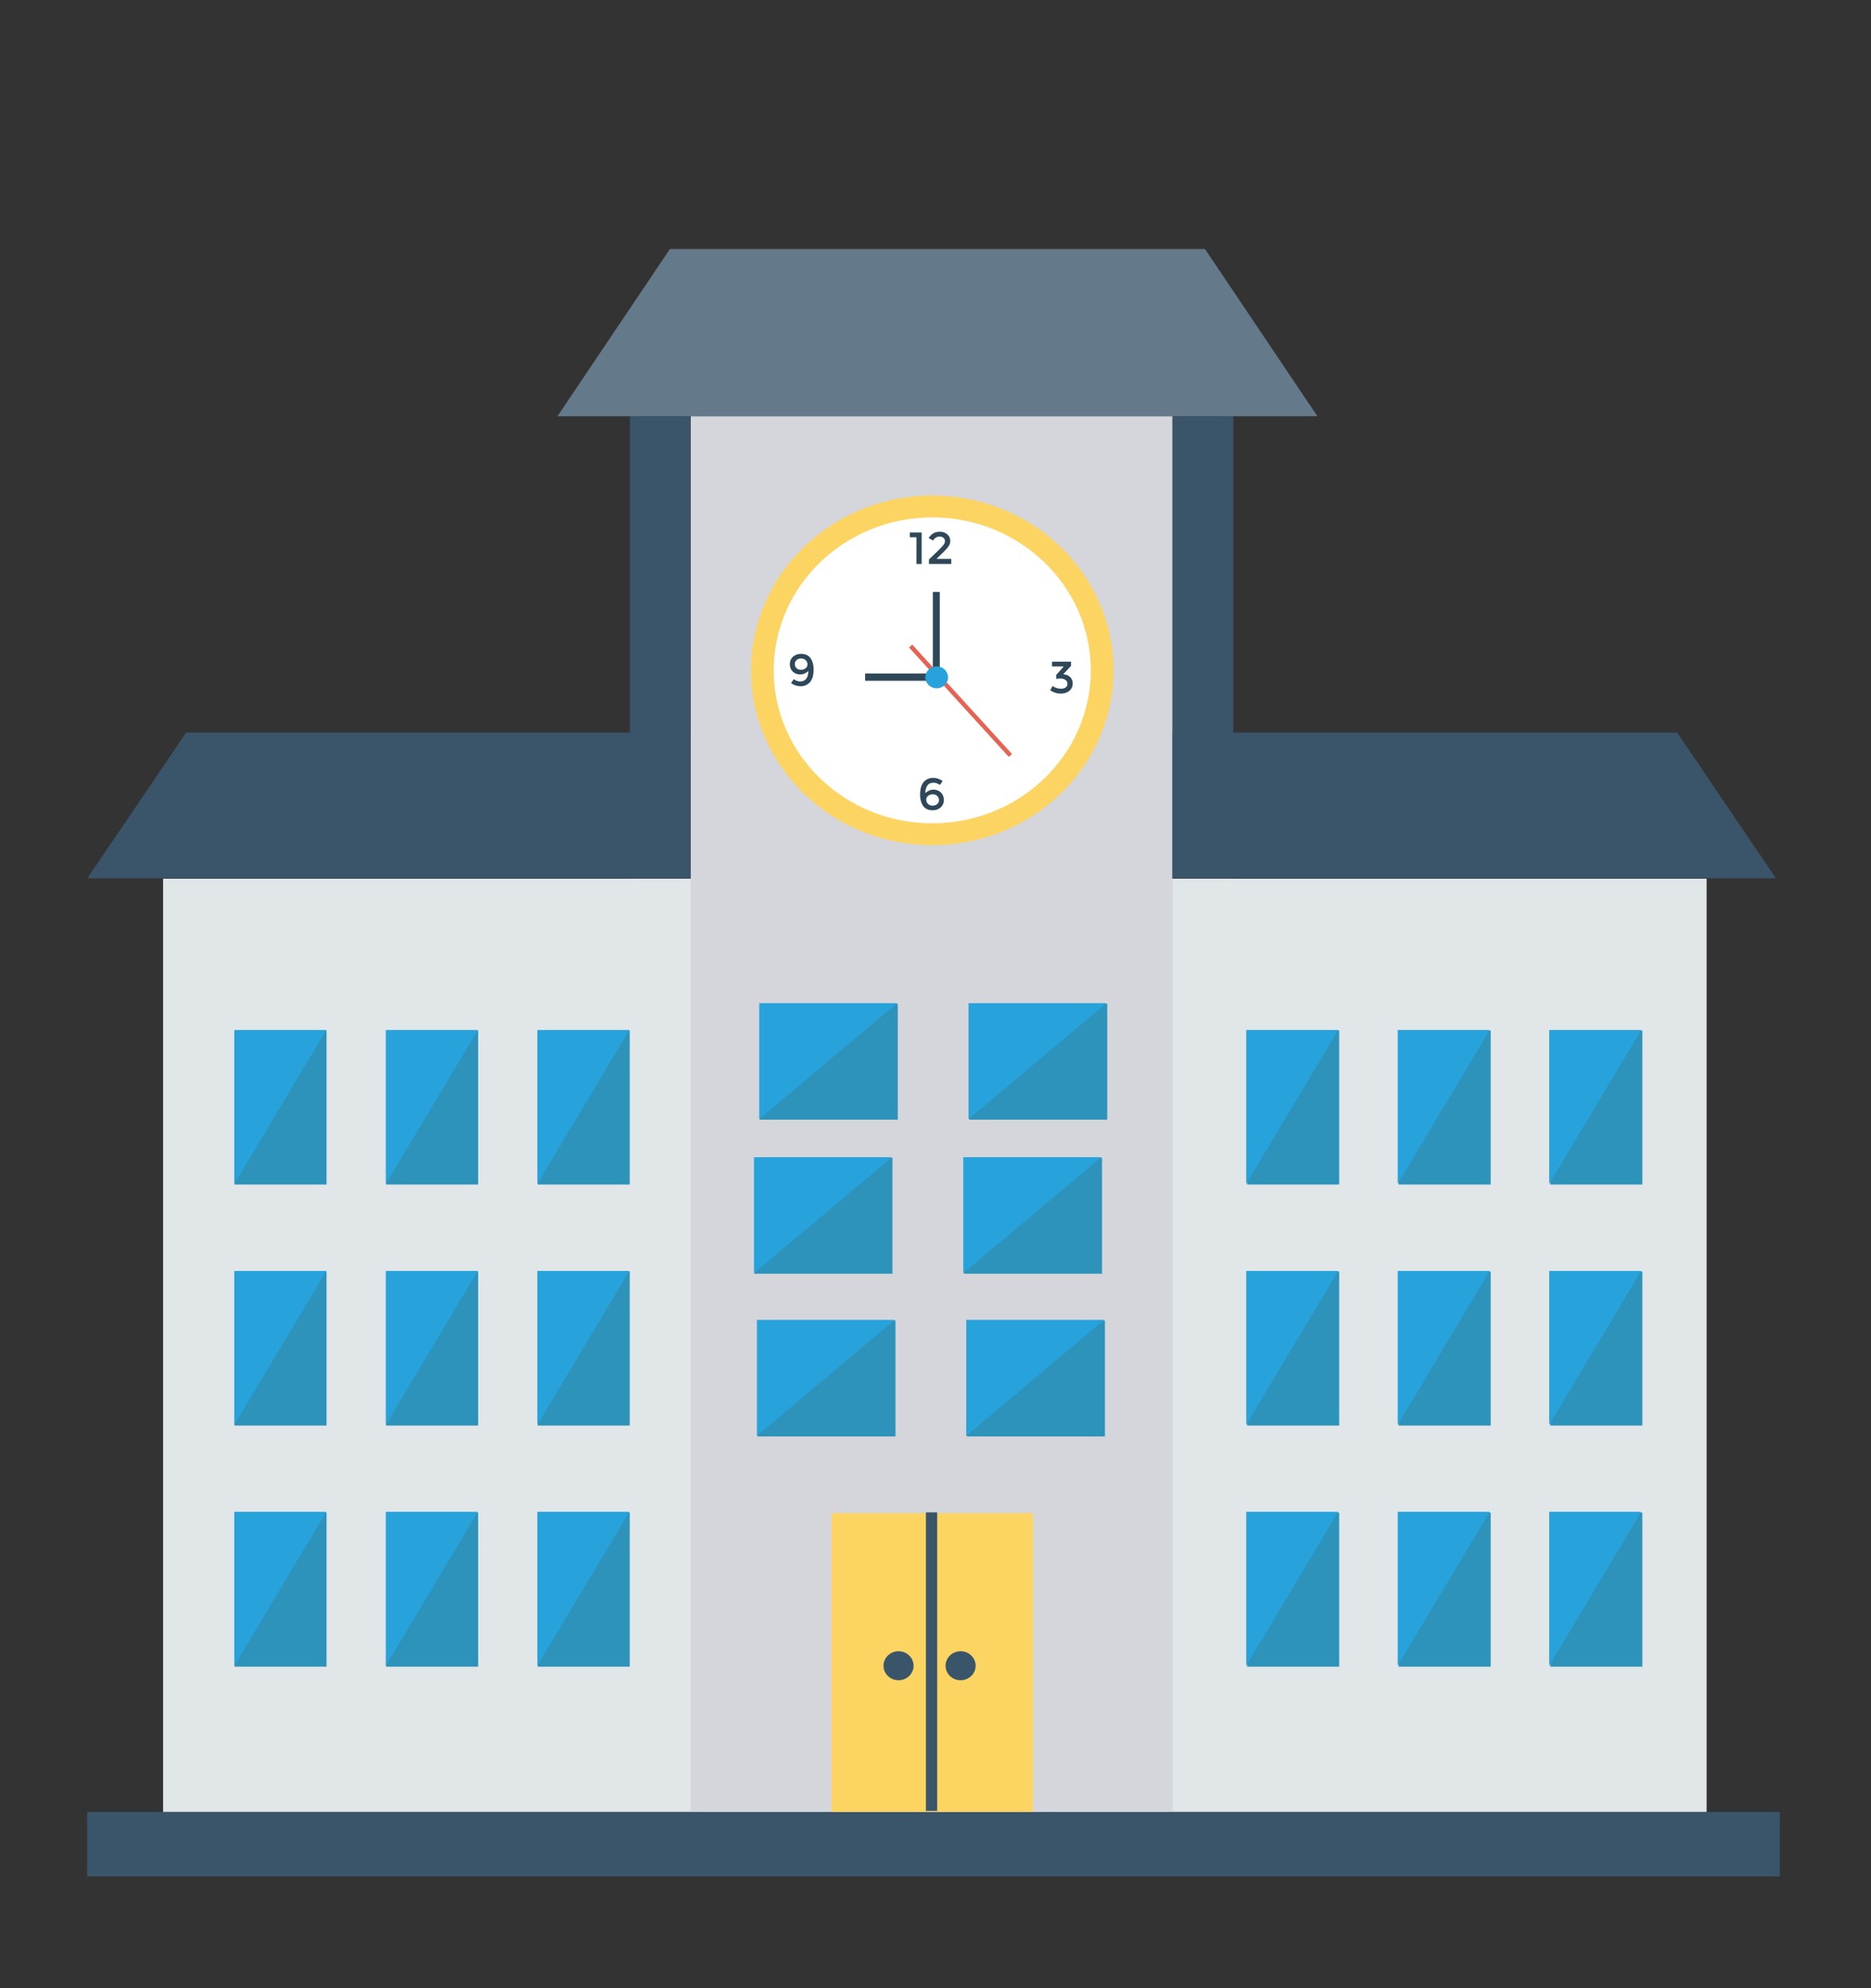 <?xml version="1.0" encoding="UTF-8" standalone="no"?>
<svg
   xmlns:dc="http://purl.org/dc/elements/1.1/"
   xmlns:cc="http://creativecommons.org/ns#"
   xmlns:rdf="http://www.w3.org/1999/02/22-rdf-syntax-ns#"
   xmlns:svg="http://www.w3.org/2000/svg"
   xmlns="http://www.w3.org/2000/svg"
   xmlns:sodipodi="http://sodipodi.sourceforge.net/DTD/sodipodi-0.dtd"
   xmlns:inkscape="http://www.inkscape.org/namespaces/inkscape"
   version="1.1"
   id="Capa_1"
   x="0px"
   y="0px"
   viewBox="0 0 160 170"
   xml:space="preserve"
   sodipodi:docname="university.svg"
   width="160"
   height="170"
   inkscape:version="1.0.2 (e86c870879, 2021-01-15, custom)"><rect x="0" y="0" width="160" height="170" fill="#333333" stroke="none"/><defs
   id="defs183" /><sodipodi:namedview
   pagecolor="#ffffff"
   bordercolor="#666666"
   borderopacity="1"
   objecttolerance="10"
   gridtolerance="10"
   guidetolerance="10"
   inkscape:pageopacity="0"
   inkscape:pageshadow="2"
   inkscape:window-width="1920"
   inkscape:window-height="1017"
   id="namedview181"
   showgrid="false"
   inkscape:zoom="2.8173764"
   inkscape:cx="79.451997"
   inkscape:cy="79.608579"
   inkscape:window-x="-8"
   inkscape:window-y="-8"
   inkscape:window-maximized="1"
   inkscape:current-layer="Capa_1" />
<rect
   x="13.947"
   y="75.134"
   style="fill:#e1e6e9;stroke-width:1"
   width="131.995"
   height="79.801"
   id="rect2" />
<rect
   x="132.573"
   y="88.115"
   style="fill:#2d93ba;stroke-width:1"
   width="7.874"
   height="13.168"
   id="rect4" />
<polygon
   style="fill:#27a2db;stroke-width:3.001"
   points="392.024,204.925 368.812,245.167 368.812,204.925 "
   id="polygon6"
   transform="matrix(0.339,0,0,0.327,7.454,21.062)" />
<rect
   x="132.573"
   y="108.725"
   style="fill:#2d93ba;stroke-width:1"
   width="7.874"
   height="13.168"
   id="rect8" />
<polygon
   style="fill:#27a2db;stroke-width:3.001"
   points="392.024,267.916 368.812,308.158 368.812,267.916 "
   id="polygon10"
   transform="matrix(0.339,0,0,0.327,7.454,21.062)" />
<rect
   x="132.573"
   y="129.341"
   style="fill:#2d93ba;stroke-width:1"
   width="7.874"
   height="13.168"
   id="rect12" />
<polygon
   style="fill:#27a2db;stroke-width:3.001"
   points="392.024,330.907 368.812,371.149 368.812,330.907 "
   id="polygon14"
   transform="matrix(0.339,0,0,0.327,7.454,21.062)" />
<rect
   x="119.604"
   y="88.115"
   style="fill:#2d93ba;stroke-width:1"
   width="7.874"
   height="13.168"
   id="rect16" />
<polygon
   style="fill:#27a2db;stroke-width:3.001"
   points="353.809,204.925 330.596,245.167 330.596,204.925 "
   id="polygon18"
   transform="matrix(0.339,0,0,0.327,7.454,21.062)" />
<rect
   x="119.604"
   y="108.725"
   style="fill:#2d93ba;stroke-width:1"
   width="7.874"
   height="13.168"
   id="rect20" />
<polygon
   style="fill:#27a2db;stroke-width:3.001"
   points="353.809,267.916 330.596,308.158 330.596,267.916 "
   id="polygon22"
   transform="matrix(0.339,0,0,0.327,7.454,21.062)" />
<rect
   x="119.604"
   y="129.341"
   style="fill:#2d93ba;stroke-width:1"
   width="7.874"
   height="13.168"
   id="rect24" />
<polygon
   style="fill:#27a2db;stroke-width:3.001"
   points="353.809,330.907 330.596,371.149 330.596,330.907 "
   id="polygon26"
   transform="matrix(0.339,0,0,0.327,7.454,21.062)" />
<rect
   x="106.649"
   y="88.115"
   style="fill:#2d93ba;stroke-width:1"
   width="7.874"
   height="13.168"
   id="rect28" />
<polygon
   style="fill:#27a2db;stroke-width:3.001"
   points="315.593,204.925 292.38,245.167 292.38,204.925 "
   id="polygon30"
   transform="matrix(0.339,0,0,0.327,7.454,21.062)" />
<rect
   x="106.649"
   y="108.725"
   style="fill:#2d93ba;stroke-width:1"
   width="7.874"
   height="13.168"
   id="rect32" />
<polygon
   style="fill:#27a2db;stroke-width:3.001"
   points="315.593,267.916 292.38,308.158 292.38,267.916 "
   id="polygon34"
   transform="matrix(0.339,0,0,0.327,7.454,21.062)" />
<rect
   x="106.649"
   y="129.341"
   style="fill:#2d93ba;stroke-width:1"
   width="7.874"
   height="13.168"
   id="rect36" />
<polygon
   style="fill:#27a2db;stroke-width:3.001"
   points="315.593,330.907 292.38,371.149 292.38,330.907 "
   id="polygon38"
   transform="matrix(0.339,0,0,0.327,7.454,21.062)" />
<polygon
   style="fill:#d5d6db;stroke-width:3.001"
   points="273.794,409.124 152.254,409.124 152.254,143.165 152.254,44.439 213.024,44.439 273.794,44.439 273.794,143.165 "
   id="polygon40"
   transform="matrix(0.339,0,0,0.327,7.454,21.062)" />
<rect
   y="154.932"
   style="fill:#3a556a;stroke-width:1"
   width="144.748"
   height="5.508"
   id="rect42"
   x="7.454" />
<rect
   x="71.109"
   y="129.383"
   style="fill:#fcd462;stroke-width:1"
   width="17.225"
   height="25.544"
   id="rect44" />
<rect
   x="45.98"
   y="88.115"
   style="fill:#2d93ba;stroke-width:1"
   width="7.874"
   height="13.168"
   id="rect46" />
<polygon
   style="fill:#27a2db;stroke-width:3.001"
   points="136.775,204.925 113.562,245.167 113.562,204.925 "
   id="polygon48"
   transform="matrix(0.339,0,0,0.327,7.454,21.062)" />
<rect
   x="45.98"
   y="108.725"
   style="fill:#2d93ba;stroke-width:1"
   width="7.874"
   height="13.168"
   id="rect50" />
<polygon
   style="fill:#27a2db;stroke-width:3.001"
   points="136.775,267.916 113.562,308.158 113.562,267.916 "
   id="polygon52"
   transform="matrix(0.339,0,0,0.327,7.454,21.062)" />
<rect
   x="45.98"
   y="129.341"
   style="fill:#2d93ba;stroke-width:1"
   width="7.874"
   height="13.168"
   id="rect54" />
<polygon
   style="fill:#27a2db;stroke-width:3.001"
   points="136.775,330.907 113.562,371.149 113.562,330.907 "
   id="polygon56"
   transform="matrix(0.339,0,0,0.327,7.454,21.062)" />
<rect
   x="33.015"
   y="88.115"
   style="fill:#2d93ba;stroke-width:1"
   width="7.874"
   height="13.168"
   id="rect58" />
<polygon
   style="fill:#27a2db;stroke-width:3.001"
   points="98.559,204.925 75.347,245.167 75.347,204.925 "
   id="polygon60"
   transform="matrix(0.339,0,0,0.327,7.454,21.062)" />
<rect
   x="33.015"
   y="108.725"
   style="fill:#2d93ba;stroke-width:1"
   width="7.874"
   height="13.168"
   id="rect62" />
<polygon
   style="fill:#27a2db;stroke-width:3.001"
   points="98.559,267.916 75.347,308.158 75.347,267.916 "
   id="polygon64"
   transform="matrix(0.339,0,0,0.327,7.454,21.062)" />
<rect
   x="33.015"
   y="129.341"
   style="fill:#2d93ba;stroke-width:1"
   width="7.874"
   height="13.168"
   id="rect66" />
<polygon
   style="fill:#27a2db;stroke-width:3.001"
   points="98.559,330.907 75.347,371.149 75.347,330.907 "
   id="polygon68"
   transform="matrix(0.339,0,0,0.327,7.454,21.062)" />
<rect
   x="20.051"
   y="88.115"
   style="fill:#2d93ba;stroke-width:1"
   width="7.874"
   height="13.168"
   id="rect70" />
<polygon
   style="fill:#27a2db;stroke-width:3.001"
   points="60.343,204.925 37.131,245.167 37.131,204.925 "
   id="polygon72"
   transform="matrix(0.339,0,0,0.327,7.454,21.062)" />
<rect
   x="20.051"
   y="108.725"
   style="fill:#2d93ba;stroke-width:1"
   width="7.874"
   height="13.168"
   id="rect74" />
<polygon
   style="fill:#27a2db;stroke-width:3.001"
   points="60.343,267.916 37.131,308.158 37.131,267.916 "
   id="polygon76"
   transform="matrix(0.339,0,0,0.327,7.454,21.062)" />
<rect
   x="20.051"
   y="129.341"
   style="fill:#2d93ba;stroke-width:1"
   width="7.874"
   height="13.168"
   id="rect78" />
<polygon
   style="fill:#27a2db;stroke-width:3.001"
   points="60.343,330.907 37.131,371.149 37.131,330.907 "
   id="polygon80"
   transform="matrix(0.339,0,0,0.327,7.454,21.062)" />
<rect
   x="64.513"
   y="98.997"
   style="fill:#2d93ba;stroke-width:1"
   width="11.806"
   height="9.915"
   id="rect82" />
<polygon
   style="fill:#27a2db;stroke-width:3.001"
   points="203.01,238.184 168.213,268.487 168.213,238.184 "
   id="polygon84"
   transform="matrix(0.339,0,0,0.327,7.454,21.062)" />
<rect
   x="82.433"
   y="98.997"
   style="fill:#2d93ba;stroke-width:1"
   width="11.806"
   height="9.915"
   id="rect86" />
<polygon
   style="fill:#27a2db;stroke-width:3.001"
   points="255.809,238.184 221.012,268.487 221.012,238.184 "
   id="polygon88"
   transform="matrix(0.339,0,0,0.327,7.454,21.062)" />
<rect
   x="64.969"
   y="85.825"
   style="fill:#2d93ba;stroke-width:1"
   width="11.806"
   height="9.915"
   id="rect90" />
<polygon
   style="fill:#27a2db;stroke-width:3.001"
   points="204.332,197.91 169.535,228.213 169.535,197.91 "
   id="polygon92"
   transform="matrix(0.339,0,0,0.327,7.454,21.062)" />
<rect
   x="82.882"
   y="85.825"
   style="fill:#2d93ba;stroke-width:1"
   width="11.806"
   height="9.915"
   id="rect94" />
<polygon
   style="fill:#27a2db;stroke-width:3.001"
   points="257.131,197.91 222.334,228.213 222.334,197.91 "
   id="polygon96"
   transform="matrix(0.339,0,0,0.327,7.454,21.062)" />
<rect
   x="64.771"
   y="112.909"
   style="fill:#2d93ba;stroke-width:1"
   width="11.806"
   height="9.915"
   id="rect98" />
<polygon
   style="fill:#27a2db;stroke-width:3.001"
   points="203.75,280.717 168.953,311.02 168.953,280.717 "
   id="polygon100"
   transform="matrix(0.339,0,0,0.327,7.454,21.062)" />
<rect
   x="82.683"
   y="112.909"
   style="fill:#2d93ba;stroke-width:1"
   width="11.806"
   height="9.915"
   id="rect102" />
<polygon
   style="fill:#27a2db;stroke-width:3.001"
   points="256.549,280.717 221.752,311.02 221.752,280.717 "
   id="polygon104"
   transform="matrix(0.339,0,0,0.327,7.454,21.062)" />
<g
   id="g112"
   transform="matrix(0.339,0,0,0.327,7.454,21.062)"
   style="stroke-width:3.001">
	<rect
   x="211.584"
   y="331.048"
   style="fill:#3a556a;stroke-width:3.001"
   width="2.846"
   height="78.067"
   id="rect106" />
	<circle
   style="fill:#3a556a;stroke-width:3.001"
   cx="204.676"
   cy="371.155"
   r="3.793"
   id="circle108" />
	<circle
   style="fill:#3a556a;stroke-width:3.001"
   cx="220.331"
   cy="371.155"
   r="3.793"
   id="circle110" />
</g>
<polygon
   style="fill:#64798a;stroke-width:3.001"
   points="310.347,44.439 118.631,44.439 147,0.706 281.978,0.706 "
   id="polygon114"
   transform="matrix(0.339,0,0,0.327,7.454,21.062)" />
<g
   id="g124"
   transform="matrix(0.339,0,0,0.327,7.454,21.062)"
   style="stroke-width:3.001">
	<polygon
   style="fill:#3a556a;stroke-width:3.001"
   points="0.036,165.256 152.254,165.256 152.254,127.146 24.963,127.146 "
   id="polygon116" />
	<polygon
   style="fill:#3a556a;stroke-width:3.001"
   points="426.012,165.256 273.794,165.256 273.794,127.146 401.085,127.146 "
   id="polygon118" />
	<rect
   x="136.917"
   y="44.439"
   style="fill:#3a556a;stroke-width:3.001"
   width="15.317"
   height="120.815"
   id="rect120" />
	<rect
   x="273.792"
   y="44.439"
   style="fill:#3a556a;stroke-width:3.001"
   width="15.317"
   height="120.815"
   id="rect122" />
</g>
<ellipse
   style="fill:#ffffff;stroke-width:1"
   cx="79.723"
   cy="57.318"
   id="circle126"
   rx="14.533"
   ry="14.017" />
<path
   style="fill:#fcd462;stroke-width:1"
   d="m 79.723,72.268 c -8.547,0 -15.5,-6.706 -15.5,-14.949 0,-8.243 6.953,-14.949 15.5,-14.949 8.546,0 15.499,6.706 15.499,14.949 0,8.243 -6.953,14.949 -15.499,14.949 z m 0,-28.026 c -7.476,0 -13.559,5.866 -13.559,13.077 0,7.211 6.082,13.077 13.559,13.077 7.476,0 13.558,-5.866 13.558,-13.077 0,-7.211 -6.082,-13.077 -13.558,-13.077 z"
   id="path128" />
<g
   id="g144"
   transform="matrix(0.339,0,0,0.327,7.454,21.062)"
   style="stroke-width:3.001">
	<path
   style="fill:#2f4859;stroke-width:3.001"
   d="m 207.522,74.829 h 2.99 v 8.232 h -1.319 v -6.995 h -1.671 z"
   id="path130" />
	<path
   style="fill:#2f4859;stroke-width:3.001"
   d="m 216.036,78.045 c 0.235,-0.322 0.354,-0.648 0.354,-0.978 0,-0.33 -0.127,-0.611 -0.378,-0.842 -0.25,-0.232 -0.568,-0.348 -0.952,-0.348 -0.677,0 -1.238,0.346 -1.684,1.037 l -1.119,-0.648 c 0.36,-0.541 0.759,-0.95 1.196,-1.224 0.435,-0.275 0.996,-0.413 1.684,-0.413 0.686,0 1.29,0.218 1.807,0.654 0.518,0.436 0.777,1.03 0.777,1.785 0,0.423 -0.11,0.828 -0.329,1.213 -0.221,0.385 -0.625,0.879 -1.214,1.484 l -1.931,1.967 h 3.733 v 1.33 h -5.63 v -1.178 l 2.497,-2.508 c 0.556,-0.566 0.954,-1.01 1.189,-1.331 z"
   id="path132" />
	<path
   style="fill:#2f4859;stroke-width:3.001"
   d="m 179.787,113.787 c 0.73,0 1.267,-0.247 1.613,-0.741 0.346,-0.495 0.522,-1.162 0.531,-2.002 -0.196,0.22 -0.479,0.426 -0.849,0.618 -0.368,0.192 -0.777,0.289 -1.225,0.289 -0.738,0 -1.356,-0.246 -1.854,-0.737 -0.498,-0.491 -0.748,-1.142 -0.748,-1.955 0,-0.812 0.269,-1.466 0.806,-1.961 0.539,-0.495 1.215,-0.741 2.033,-0.741 1.319,0 2.229,0.588 2.732,1.766 0.282,0.676 0.423,1.437 0.423,2.285 0,0.848 -0.091,1.554 -0.271,2.12 -0.18,0.565 -0.428,1.012 -0.741,1.343 -0.613,0.643 -1.364,0.965 -2.255,0.965 -0.892,0 -1.699,-0.278 -2.421,-0.836 l 0.694,-1.025 c 0.18,0.157 0.422,0.299 0.725,0.424 0.303,0.125 0.572,0.188 0.807,0.188 z m 0.254,-3.062 c 0.475,0 0.871,-0.131 1.189,-0.395 0.318,-0.263 0.477,-0.604 0.477,-1.025 0,-0.419 -0.153,-0.781 -0.459,-1.083 -0.307,-0.303 -0.69,-0.453 -1.149,-0.453 -0.459,0 -0.837,0.135 -1.136,0.406 -0.299,0.271 -0.448,0.618 -0.448,1.042 0,0.424 0.135,0.782 0.406,1.072 0.271,0.291 0.644,0.436 1.12,0.436 z"
   id="path134" />
	<path
   style="fill:#2f4859;stroke-width:3.001"
   d="m 213.575,140.235 c -0.73,0 -1.269,0.247 -1.614,0.742 -0.346,0.495 -0.522,1.162 -0.529,2.002 0.195,-0.22 0.479,-0.426 0.847,-0.618 0.37,-0.192 0.777,-0.289 1.225,-0.289 0.738,0 1.356,0.246 1.854,0.736 0.5,0.491 0.748,1.143 0.748,1.955 0,0.813 -0.269,1.467 -0.806,1.962 -0.539,0.494 -1.215,0.741 -2.031,0.741 -1.319,0 -2.231,-0.589 -2.732,-1.766 -0.282,-0.676 -0.423,-1.437 -0.423,-2.285 0,-0.848 0.089,-1.554 0.269,-2.12 0.182,-0.565 0.428,-1.013 0.743,-1.343 0.612,-0.644 1.364,-0.965 2.255,-0.965 0.891,0 1.697,0.278 2.421,0.836 l -0.696,1.025 c -0.18,-0.157 -0.422,-0.298 -0.724,-0.423 -0.304,-0.127 -0.572,-0.19 -0.807,-0.19 z m -0.253,3.062 c -0.475,0 -0.873,0.131 -1.191,0.394 -0.318,0.264 -0.477,0.605 -0.477,1.025 0,0.42 0.154,0.781 0.461,1.084 0.305,0.303 0.69,0.453 1.154,0.453 0.462,0 0.849,-0.135 1.154,-0.406 0.307,-0.271 0.459,-0.617 0.459,-1.037 0,-0.419 -0.141,-0.777 -0.423,-1.072 -0.284,-0.294 -0.663,-0.441 -1.137,-0.441 z"
   id="path136" />
	<path
   style="fill:#2f4859;stroke-width:3.001"
   d="m 243.381,109.854 v -1.237 h 4.817 v 1.084 l -1.991,2.226 c 0.754,0.024 1.343,0.261 1.767,0.712 0.423,0.452 0.636,0.991 0.636,1.619 0,0.84 -0.286,1.5 -0.853,1.979 -0.569,0.479 -1.303,0.719 -2.197,0.719 -0.896,0 -1.772,-0.287 -2.627,-0.86 l 0.589,-1.119 c 0.675,0.471 1.382,0.707 2.121,0.707 0.479,0 0.873,-0.112 1.183,-0.336 0.31,-0.224 0.466,-0.546 0.466,-0.965 0,-0.42 -0.174,-0.756 -0.519,-1.008 -0.346,-0.251 -0.824,-0.376 -1.436,-0.376 -0.307,0 -0.6,0.043 -0.884,0.129 v -1.059 l 1.908,-2.214 h -2.98 z"
   id="path138" />
	<rect
   x="213.325"
   y="90.366"
   style="fill:#2f4859;stroke-width:3.001"
   width="1.758"
   height="22.259"
   id="rect140" />
	<rect
   x="196.254"
   y="111.699"
   style="fill:#2f4859;stroke-width:3.001"
   width="16.192"
   height="1.907"
   id="rect142" />
</g>
<rect
   x="-20.503"
   y="-105.195"
   transform="matrix(-0.763,0.647,-0.674,-0.739,0,0)"
   style="fill:#e56353;stroke-width:1"
   width="0.37"
   height="12.659"
   id="rect146" />
<ellipse
   style="fill:#27a2db;stroke-width:1"
   cx="80.102"
   cy="57.916"
   id="circle148"
   rx="0.971"
   ry="0.937" />
<g
   id="g150">
</g>
<g
   id="g152">
</g>
<g
   id="g154">
</g>
<g
   id="g156">
</g>
<g
   id="g158">
</g>
<g
   id="g160">
</g>
<g
   id="g162">
</g>
<g
   id="g164">
</g>
<g
   id="g166">
</g>
<g
   id="g168">
</g>
<g
   id="g170">
</g>
<g
   id="g172">
</g>
<g
   id="g174">
</g>
<g
   id="g176">
</g>
<g
   id="g178">
</g>
</svg>
